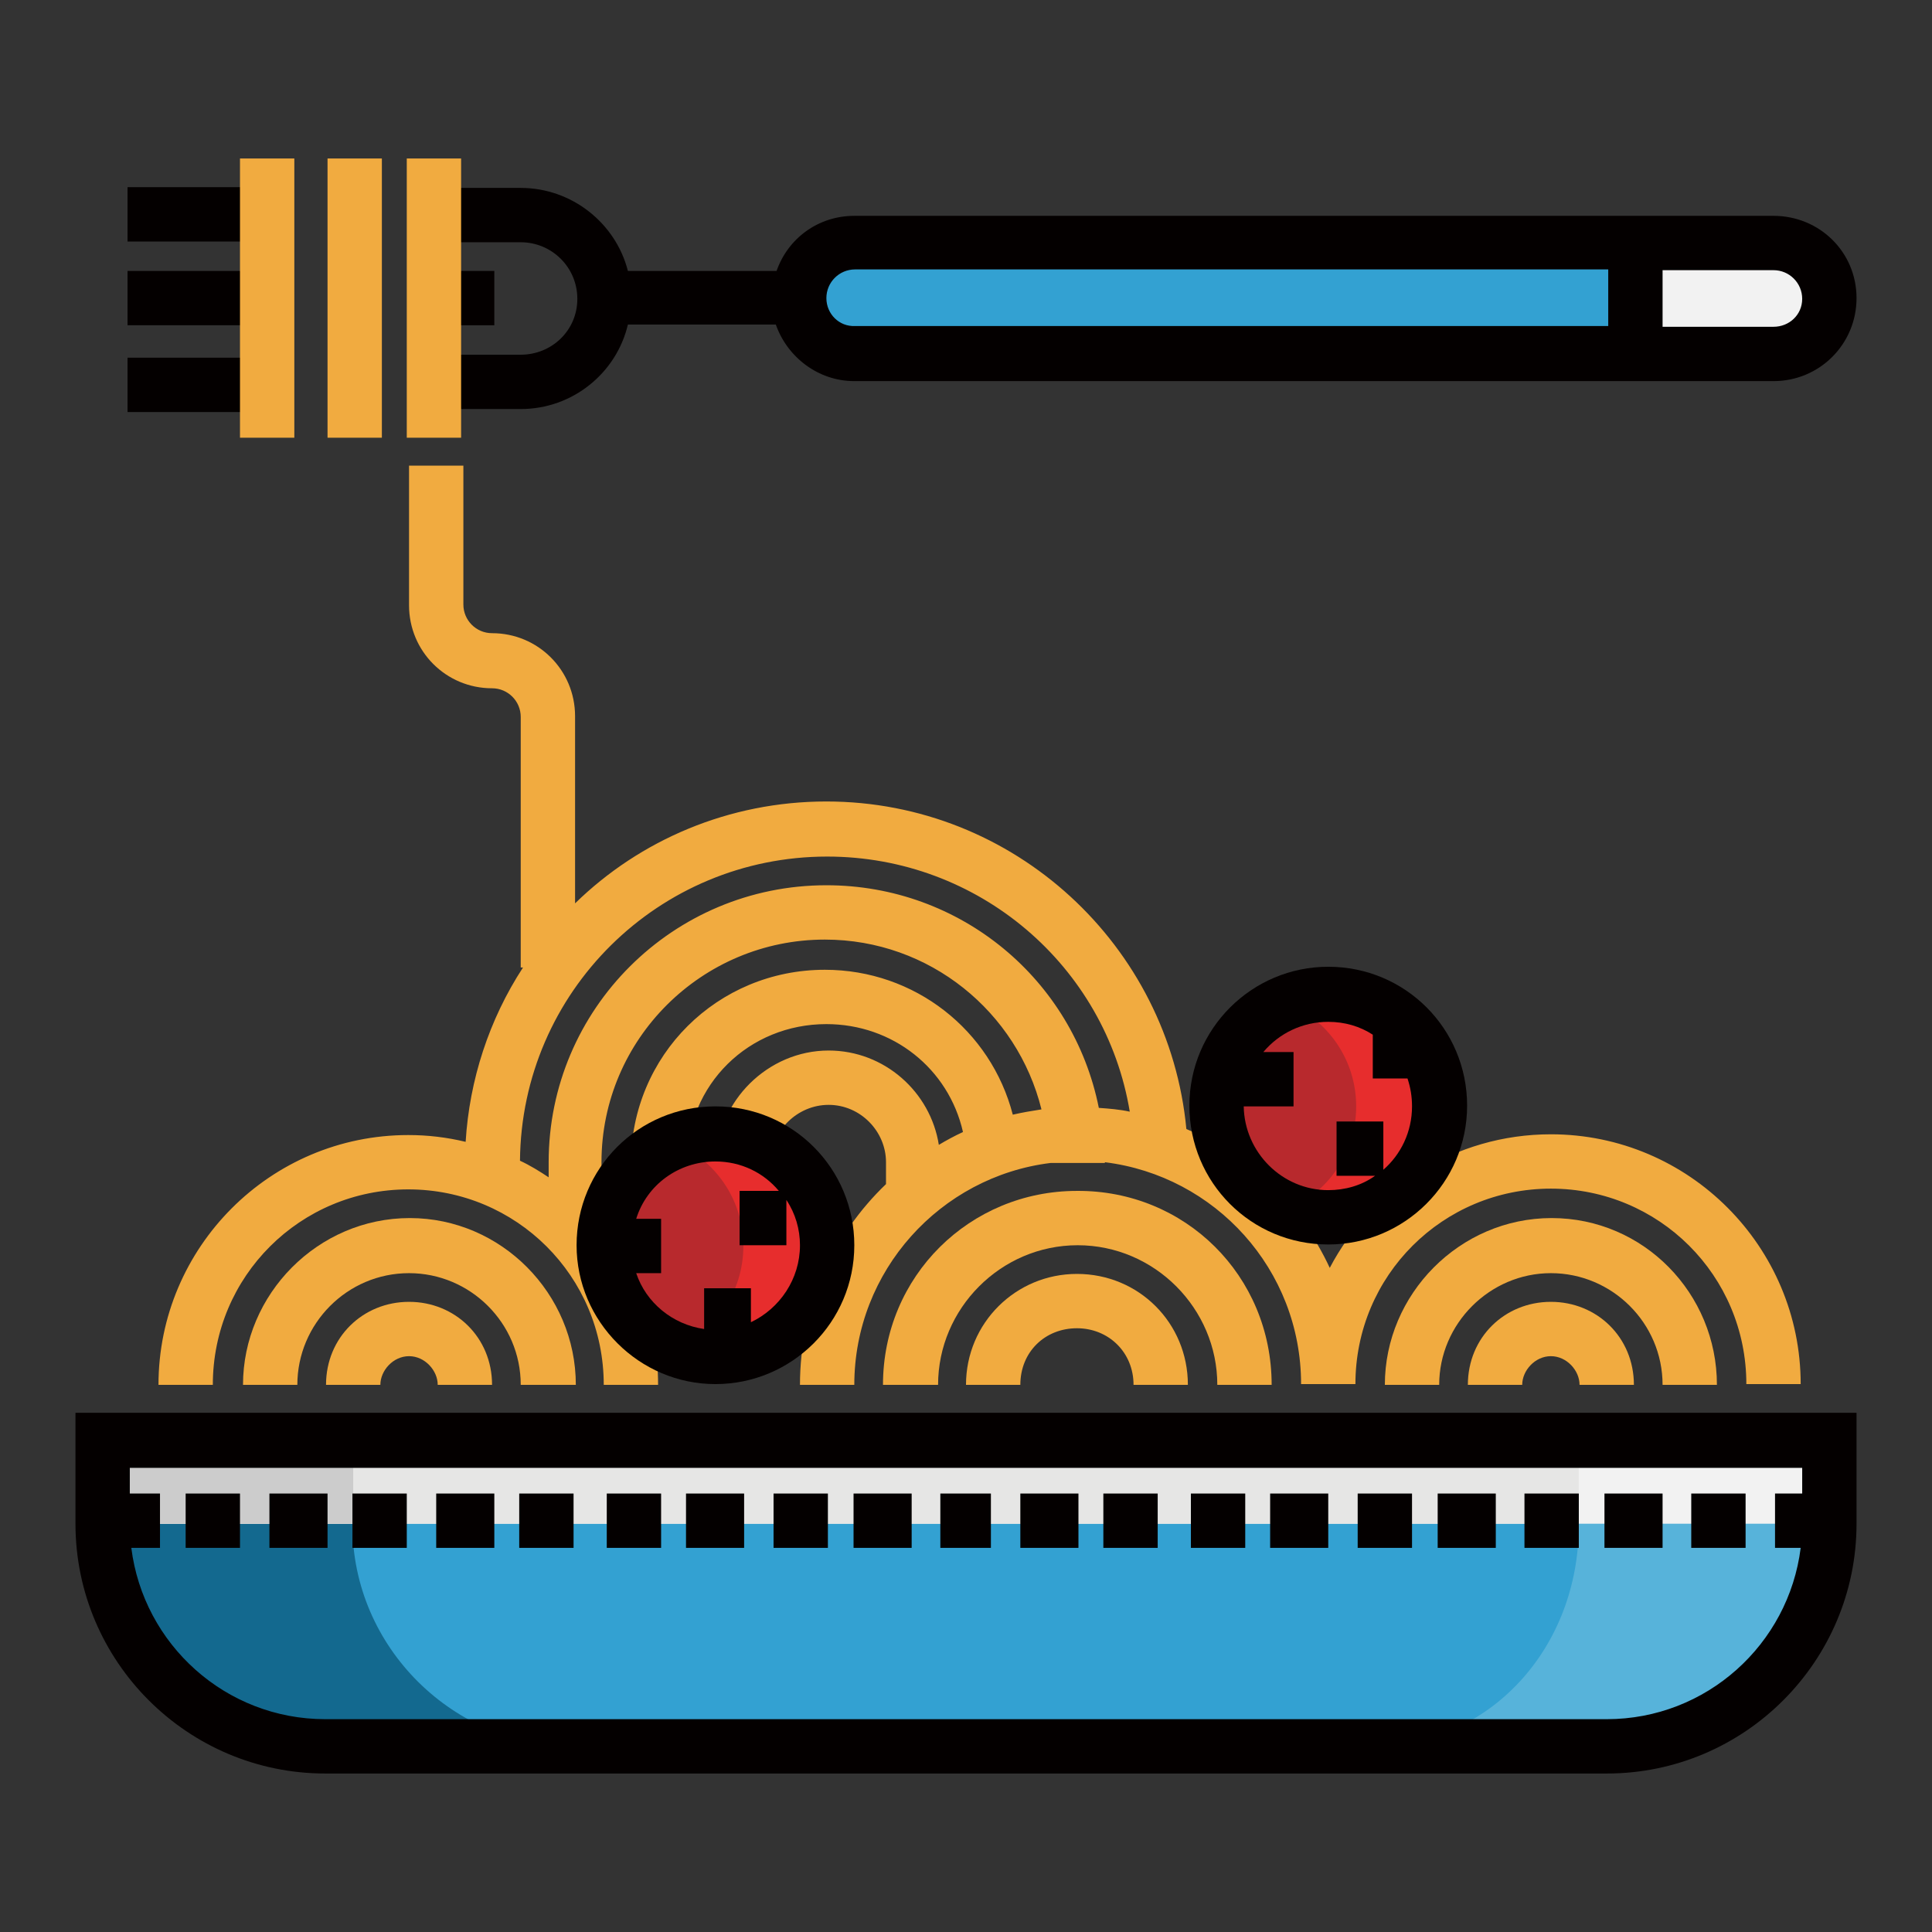 <?xml version="1.0" encoding="utf-8"?>
<!-- Svg Vector Icons : http://www.onlinewebfonts.com/icon -->
<!DOCTYPE svg PUBLIC "-//W3C//DTD SVG 1.1//EN" "http://www.w3.org/Graphics/SVG/1.1/DTD/svg11.dtd">
<svg version="1.1" xmlns="http://www.w3.org/2000/svg" xmlns:xlink="http://www.w3.org/1999/xlink" x="0px" y="0px" viewBox="0 0 256 256" enable-background="new 0 0 256 256" xml:space="preserve">
<rect x="0" y="0" width="256" height="256" fill="#333333" stroke="none"/>
<g> <path fill="#f1ab40" d="M205.5,150.3c-12.7,0-23.8,7.2-29.3,17.7c-3.8-8.2-10.6-14.8-19-18.4c-2.3-24.3-22.8-43.4-47.7-43.4 c-12.9,0-24.7,5.1-33.3,13.5V94.9c0-6.1-4.9-11-11-11c-2.1,0-3.8-1.7-3.8-3.8V61.7h-7.2v18.5c0,6.1,4.9,11,11,11 c2.1,0,3.8,1.7,3.8,3.8v33.2h0.3c-4.5,6.9-7.1,14.9-7.6,23.1c-2.5-0.6-5-0.9-7.6-0.9c-18.3,0-33.1,14.9-33.1,33.1h7.2 c0-14.4,11.6-25.9,25.9-25.9s25.9,11.5,25.9,25.9h7.2c0-8.5-3.2-16.2-8.5-22.1h1v-7.4c0-16.3,13.3-29.5,29.6-29.5 c13.9,0,25.5,9.6,28.7,22.5c-1.3,0.2-2.5,0.4-3.8,0.7c-2.9-11.2-13-19.2-24.9-19.2c-14.2,0-25.7,11.3-25.7,25.7H91 c0-10.6,8.3-18.5,18.5-18.5c8.8,0,16.2,5.9,18.1,14.3c-1.1,0.5-2.2,1.1-3.2,1.7c-1.1-7-7.2-12.5-14.6-12.5 c-8.1,0-14.8,6.8-14.8,14.5h7.2c0-3.8,3.4-7.3,7.6-7.3s7.6,3.5,7.6,7.6v2.9c-7,6.7-11.4,16.2-11.4,26.6h7.2 c0-15.1,11.4-27.6,26-29.4v0h7.2c0,0,0,0,0-0.1c14.6,1.8,26,14.2,26,29.4h7.2c0-14.4,11.6-25.9,25.9-25.9s25.9,11.5,25.9,25.9h7.2 C238.6,165.2,223.8,150.3,205.5,150.3L205.5,150.3z M145.6,146.8c-3.4-17-18.3-29.5-36.1-29.5c-20.3,0-36.8,16.4-36.8,36.7v2 c-1.2-0.8-2.5-1.6-3.8-2.2c0.2-22.4,18.4-40.3,40.7-40.3c20.1,0,36.9,14.5,40.1,33.8C148.3,147,147,146.9,145.6,146.8z"/> <path fill="#33a1d2" d="M235,46.9H113.2c-4.1,0-7.4-3.3-7.4-7.4c0-4.1,3.3-7.4,7.4-7.4H235c4.1,0,7.4,3.3,7.4,7.4 C242.4,43.6,239.1,46.9,235,46.9z"/> <path fill="#f2f2f2" d="M235,46.9h-12c-3.5,0-6.4-2.9-6.4-6.4v-1.9c0-3.5,2.9-6.4,6.4-6.4h12c4.1,0,7.4,3.3,7.4,7.4 C242.4,43.6,239.1,46.9,235,46.9z"/> <path fill="#040000" d="M235,28.6H113.2c-4.8,0-8.8,3-10.3,7.3H83.2c-1.6-6.3-7.4-11-14.2-11H57.9v7.2H69c4.1,0,7.5,3.3,7.5,7.5 S73.1,47,69,47H57.9v7.2H69c6.9,0,12.7-4.8,14.2-11.2h19.6c1.5,4.3,5.6,7.5,10.4,7.5H235c6.1,0,11-4.9,11-11S241.1,28.6,235,28.6z  M109.5,39.5c0-2.1,1.7-3.8,3.8-3.8h99.8v7.5h-99.8C111.2,43.3,109.5,41.6,109.5,39.5z M235,43.3h-14.7v-7.5H235 c2.1,0,3.8,1.7,3.8,3.8S237.1,43.3,235,43.3z M16.9,24.8h18.7V32H16.9V24.8z M16.9,35.9h18.7v7.2H16.9V35.9z M16.9,47.4h18.7v7.2 H16.9V47.4z"/> <path fill="#040000" d="M57.8,35.9h7.7v7.2h-7.7V35.9z"/> <path fill="#f1ab40" d="M76.3,183.5H69c0-8.2-6.7-14.8-14.8-14.8c-8.2,0-14.8,6.7-14.8,14.8h-7.2c0-12,9.9-22.1,22.1-22.1 C66.4,161.4,76.3,171.4,76.3,183.5z"/> <path fill="#f1ab40" d="M65.2,183.5H58c0-1.9-1.7-3.8-3.8-3.8c-2.1,0-3.8,1.9-3.8,3.8h-7.2c0-6.3,4.9-11,11-11 C60.3,172.5,65.2,177.2,65.2,183.5z M227.5,183.5h-7.2c0-8.2-6.7-14.8-14.8-14.8s-14.8,6.7-14.8,14.8h-7.2c0-12,9.9-22.1,22.1-22.1 S227.5,171.4,227.5,183.5z"/> <path fill="#f1ab40" d="M216.5,183.5h-7.2c0-1.9-1.7-3.8-3.8-3.8c-2.1,0-3.8,1.9-3.8,3.8h-7.2c0-6.3,4.9-11,11-11 C211.6,172.5,216.5,177.2,216.5,183.5z M157.4,183.5h-7.2c0-4.3-3.3-7.5-7.5-7.5s-7.5,3.1-7.5,7.5h-7.2c0-8.2,6.6-14.7,14.7-14.7 C150.9,168.8,157.4,175.3,157.4,183.5L157.4,183.5z"/> <path fill="#f1ab40" d="M168.5,183.5h-7.2c0-10.1-8.3-18.5-18.5-18.5c-10.2,0-18.5,8.4-18.5,18.5H117c0-14.4,11.5-25.7,25.7-25.7 C157,157.7,168.5,169,168.5,183.5z"/> <path fill="#b8292d" d="M161.2,146.6c0,8.2,6.6,14.8,14.8,14.8c8.2,0,14.8-6.6,14.8-14.8c0,0,0,0,0,0c0-8.2-6.6-14.8-14.8-14.8 C167.8,131.8,161.2,138.4,161.2,146.6C161.2,146.6,161.2,146.6,161.2,146.6z"/> <path fill="#e72d2d" d="M176,131.8c-2,0-3.8,0.4-5.5,1.1c5.4,2.2,9.2,7.5,9.2,13.7c0,6.2-3.8,11.5-9.2,13.7 c1.7,0.7,3.6,1.1,5.5,1.1c8.2,0,14.8-6.6,14.8-14.8C190.7,138.4,184.1,131.8,176,131.8z"/> <path fill="#b8292d" d="M80,165c0,8.2,6.6,14.8,14.8,14.8s14.8-6.6,14.8-14.8c0-8.2-6.6-14.8-14.8-14.8C86.6,150.2,80,156.8,80,165 C80,165,80,165,80,165z"/> <path fill="#e72d2d" d="M94.8,150.3c-2,0-3.8,0.4-5.5,1.1c5.4,2.2,9.2,7.5,9.2,13.7s-3.8,11.5-9.2,13.7c1.7,0.7,3.6,1.1,5.5,1.1 c8.2,0,14.8-6.6,14.8-14.8C109.5,156.9,102.9,150.3,94.8,150.3z"/> <path fill="#33a1d2" d="M214.5,231.4H41.5c-15.4,0-27.9-12.5-27.9-27.9v-12.7h228.8v12.7C242.4,218.9,229.9,231.4,214.5,231.4z"/> <path fill="#57b3da" d="M209.2,190.7v11.4c0,16.2-11.7,29.4-27.9,29.4H213c16.2,0,29.3-13.2,29.3-29.4v-11.4H209.2z"/> <path fill="#13698f" d="M46.7,190.7v11.4c0,16.2,13.4,29.4,29.6,29.4H44.6c-16.2,0-31.1-13.2-31.1-29.4v-11.4H46.7z"/> <path fill="#f2f2f2" d="M13.6,190.8h228.8v11.1H13.6V190.8z"/> <path fill="#e6e6e5" d="M13.6,190.8h195.6v11.1H13.6V190.8z"/> <path fill="#cccccc" d="M13.6,190.8h33.2v11.1H13.6V190.8z"/> <path fill="#040000" d="M24.6,197.9h7.2v7.2h-7.2V197.9z M35.7,197.9h7.7v7.2h-7.7V197.9z M46.7,197.9h7.2v7.2h-7.2V197.9z  M57.8,197.9h7.7v7.2h-7.7V197.9z M68.8,197.9H76v7.2h-7.2V197.9z M80.4,197.9h7.2v7.2h-7.2V197.9z M90.9,197.9h7.7v7.2h-7.7V197.9 z M102.5,197.9h7.2v7.2h-7.2V197.9z M113.1,197.9h7.7v7.2h-7.7V197.9z M124.6,197.9h6.7v7.2h-6.7V197.9z M135.2,197.9h7.7v7.2h-7.7 V197.9z M146.2,197.9h7.2v7.2h-7.2V197.9z M157.8,197.9h7.2v7.2h-7.2V197.9z M168.3,197.9h7.7v7.2h-7.7V197.9z M179.9,197.9h7.2 v7.2h-7.2V197.9z M190.5,197.9h7.7v7.2h-7.7V197.9z M202,197.9h7.2v7.2H202V197.9z M212.6,197.9h7.7v7.2h-7.7V197.9z M224.1,197.9 h7.2v7.2h-7.2V197.9z"/> <path fill="#f1ab40" d="M53.9,21h7.2v37h-7.2V21z M43.4,21h7.2v37h-7.2V21z M31.8,21H39v37h-7.2V21z"/> <path fill="#040000" d="M10,187.2v14.7c0,18.3,14.9,33.1,33.1,33.1h169.8c18.3,0,33.1-14.9,33.1-33.1v-14.7H10z M212.9,227.8H43.1 c-13.2,0-24.1-9.9-25.7-22.7h3.8v-7.2h-4v-3.4h221.6v3.4h-3.6v7.2h3.4C237,217.9,226.1,227.8,212.9,227.8L212.9,227.8z M94.8,183.4 c10.1,0,18.4-8.2,18.4-18.4s-8.2-18.4-18.4-18.4s-18.4,8.2-18.4,18.4C76.4,175.1,84.7,183.4,94.8,183.4z M94.8,153.9 c3.4,0,6.4,1.5,8.4,3.9H98v7.2h6.2V159c1.2,1.8,1.8,3.9,1.8,6c0,4.5-2.7,8.4-6.5,10.2v-4.5h-6.2v5.4c-4.2-0.6-7.7-3.5-9-7.4h3.3 v-7.2h-3.3C85.7,157,89.9,153.9,94.8,153.9L94.8,153.9z M176,164.9c10.1,0,18.4-8.2,18.4-18.4s-8.2-18.4-18.4-18.4 c-10.1,0-18.4,8.2-18.4,18.4C157.6,156.7,165.8,164.9,176,164.9z M176,135.4c2.2,0,4.2,0.6,5.9,1.7v5.8h4.6 c0.4,1.2,0.6,2.4,0.6,3.7c0,3.4-1.5,6.4-3.8,8.4v-6.4h-6.2v7.2h5.1c-1.8,1.3-4,1.9-6.2,1.9c-6.1,0-11.1-5-11.2-11.1h6.6v-7.2h-4 C169.5,136.9,172.6,135.4,176,135.4L176,135.4z"/></g>
</svg>